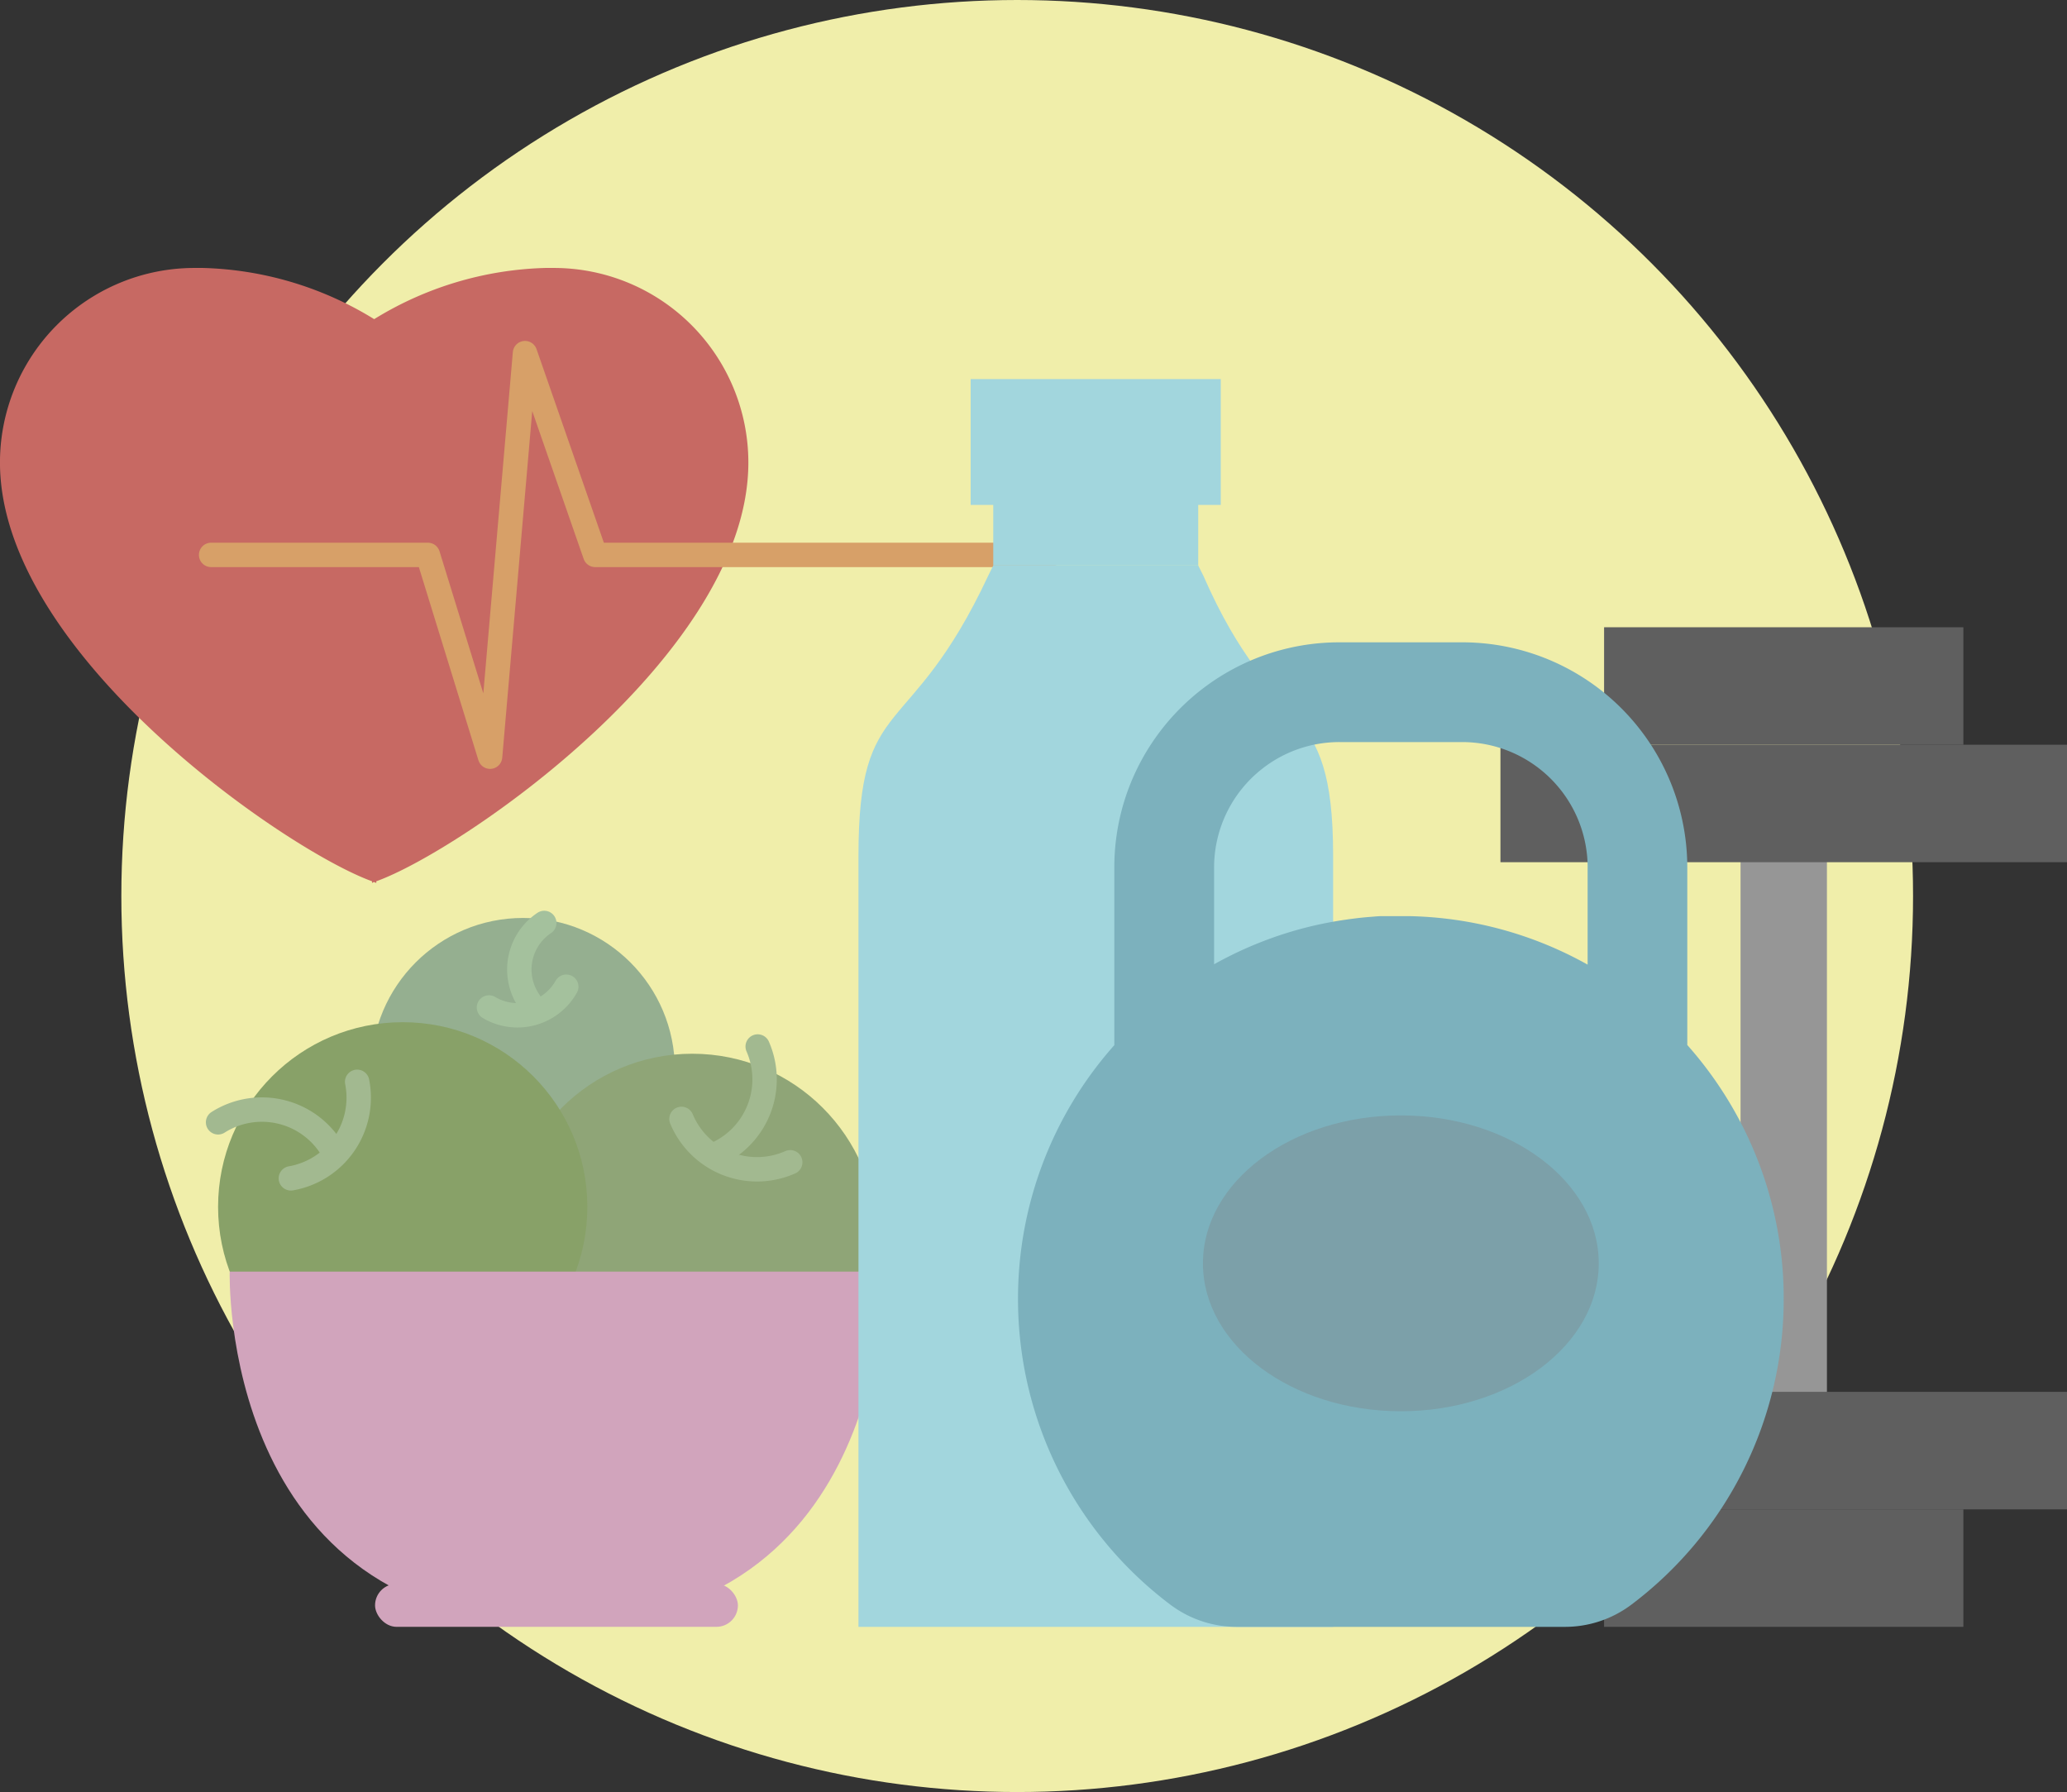 <svg xmlns="http://www.w3.org/2000/svg" width="63.522" height="55.063" viewBox="0 0 63.522 55.063">
  <rect x="0" y="0" width="63.522" height="55.063" fill="#333333" stroke="none"/>
  <g id="pic_osn" data-name="pic osn" transform="translate(0)">
    <g id="Group_408" data-name="Group 408" transform="translate(0 0)">
      <g id="Group_402" data-name="Group 402" transform="translate(3.729)">
        <circle id="Ellipse_140" data-name="Ellipse 140" cx="27.531" cy="27.531" r="27.531" fill="#f0eeaa"/>
      </g>
      <g id="Group_403" data-name="Group 403" transform="translate(0 8.233)">
        <path id="Path_404" data-name="Path 404" d="M-462.774-110.323h.262a10.545,10.545,0,0,1,5.259,1.573,10.544,10.544,0,0,1,5.258-1.573h.262a5.979,5.979,0,0,1,5.979,5.979h0c0,5.885-8.829,11.932-11.434,12.866v.052c-.018-.006-.046-.019-.065-.026s-.047.02-.066.026v-.052c-2.6-.934-11.434-6.981-11.434-12.866h0A5.979,5.979,0,0,1-462.774-110.323Z" transform="translate(468.752 110.323)" fill="#c76963"/>
        <path id="Path_405" data-name="Path 405" d="M-431.026-99.3h-13.96l-2.157-6.2-1.073,12.4-1.912-6.2h-6.661" transform="translate(463.277 108.117)" fill="none" stroke="#d7a068" stroke-linecap="round" stroke-linejoin="round" stroke-width="0.75"/>
      </g>
      <g id="Group_404" data-name="Group 404" transform="translate(6.702 28.205)">
        <circle id="Ellipse_141" data-name="Ellipse 141" cx="4.666" cy="4.666" r="4.666" transform="translate(4.706)" fill="#95af90"/>
        <circle id="Ellipse_142" data-name="Ellipse 142" cx="5.674" cy="5.674" r="5.674" transform="translate(8.897 4.172)" fill="#8fa577"/>
        <circle id="Ellipse_143" data-name="Ellipse 143" cx="5.674" cy="5.674" r="5.674" transform="translate(0 3.203)" fill="#88a168"/>
        <rect id="Rectangle_351" data-name="Rectangle 351" width="11.151" height="1.32" rx="0.66" transform="translate(15.975 21.781) rotate(-180)" fill="#d1a4bc"/>
        <path id="Path_406" data-name="Path 406" d="M-455.737-53.462h20.086s.328,10.826-10.035,10.846h-.015C-456.065-42.636-455.737-53.462-455.737-53.462Z" transform="translate(456.094 64.329)" fill="#d1a4bc"/>
        <path id="Path_407" data-name="Path 407" d="M-450.232-64.216a2.516,2.516,0,0,1-2.037,2.966" transform="translate(454.506 69.251)" fill="none" stroke="#a2b990" stroke-linecap="round" stroke-linejoin="round" stroke-width="0.75"/>
        <path id="Path_408" data-name="Path 408" d="M-456.394-62.259a2.516,2.516,0,0,1,3.5.823" transform="translate(456.394 68.538)" fill="none" stroke="#a2b990" stroke-linecap="round" stroke-linejoin="round" stroke-width="0.75"/>
        <path id="Path_409" data-name="Path 409" d="M-426.8-60.781a2.516,2.516,0,0,1-3.342-1.332" transform="translate(444.383 68.288)" fill="none" stroke="#a2b990" stroke-linecap="round" stroke-linejoin="round" stroke-width="0.75"/>
        <path id="Path_410" data-name="Path 410" d="M-426.956-66.216A2.516,2.516,0,0,1-428.3-62.88" transform="translate(443.539 70.166)" fill="none" stroke="#a2b990" stroke-linecap="round" stroke-linejoin="round" stroke-width="0.75"/>
        <path id="Path_411" data-name="Path 411" d="M-438.67-69.6a1.719,1.719,0,0,1-2.375.638" transform="translate(449.37 71.713)" fill="none" stroke="#a4c19d" stroke-linecap="round" stroke-linejoin="round" stroke-width="0.75"/>
        <path id="Path_412" data-name="Path 412" d="M-439.021-70.8a1.72,1.72,0,0,1,.454-2.417" transform="translate(448.59 73.371)" fill="none" stroke="#a4c19d" stroke-linecap="round" stroke-linejoin="round" stroke-width="0.75"/>
      </g>
      <g id="Group_405" data-name="Group 405" transform="translate(26.38 11.648)">
        <rect id="Rectangle_352" data-name="Rectangle 352" width="7.686" height="3.866" transform="translate(11.136 3.866) rotate(-180)" fill="#a2d6dd"/>
        <rect id="Rectangle_353" data-name="Rectangle 353" width="6.299" height="3.724" transform="translate(10.443 5.728) rotate(-180)" fill="#a2d6dd"/>
        <path id="Path_413" data-name="Path 413" d="M-415.969-93.466h6.3l.156.312c2.229,5.09,3.989,3.551,3.989,8.606v23.693h-14.587V-84.548c0-5.055,1.563-3.422,3.988-8.606Z" transform="translate(420.113 99.194)" fill="#a2d6dd"/>
      </g>
      <g id="Group_406" data-name="Group 406" transform="translate(46.111 19.273)">
        <rect id="Rectangle_354" data-name="Rectangle 354" width="2.654" height="16.673" transform="translate(10.033 23.693) rotate(-180)" fill="#969696"/>
        <rect id="Rectangle_355" data-name="Rectangle 355" width="17.411" height="3.61" transform="translate(17.411 27.103) rotate(-180)" fill="#5f5f5f"/>
        <rect id="Rectangle_356" data-name="Rectangle 356" width="11.041" height="3.61" transform="translate(14.226 30.713) rotate(-180)" fill="#5f5f5f"/>
        <rect id="Rectangle_357" data-name="Rectangle 357" width="17.411" height="3.61" transform="translate(17.411 7.219) rotate(-180)" fill="#5f5f5f"/>
        <rect id="Rectangle_358" data-name="Rectangle 358" width="11.041" height="3.61" transform="translate(14.226 3.61) rotate(-180)" fill="#5f5f5f"/>
      </g>
      <g id="Group_407" data-name="Group 407" transform="translate(31.285 19.731)">
        <path id="Path_414" data-name="Path 414" d="M-411.07-68.944a11.748,11.748,0,0,0,4.69,9.4,3.393,3.393,0,0,0,2.045.676h10.061a3.393,3.393,0,0,0,2.045-.676,11.747,11.747,0,0,0,4.69-9.4,11.689,11.689,0,0,0-1.663-6.03,11.75,11.75,0,0,0-1.3-1.772V-82.2a6.919,6.919,0,0,0-6.091-6.87h0a6.926,6.926,0,0,0-.826-.049h-3.773a6.9,6.9,0,0,0-2.393.426h0a6.939,6.939,0,0,0-3.353,2.64A6.884,6.884,0,0,0-408.11-82.2v5.458A11.72,11.72,0,0,0-411.07-68.944Zm17.505-13.26v2.988a11.691,11.691,0,0,0-5.494-1.49c-.082,0-.164,0-.246,0l-.182,0-.181,0-.1,0c-.04,0-.079,0-.118,0-.1,0-.193.01-.29.018l-.144.011c-.127.011-.253.024-.38.04l-.19.024-.184.027c-.119.018-.238.038-.355.059l-.161.03h0c-.179.036-.358.074-.535.118a11.486,11.486,0,0,0-1.46.463h0a11.684,11.684,0,0,0-1.459.689V-82.2a3.85,3.85,0,0,1,1.46-3.019,3.841,3.841,0,0,1,2.394-.835h3.773a3.858,3.858,0,0,1,3.853,3.854Z" transform="translate(411.07 89.124)" fill="#7cb1bd"/>
        <ellipse id="Ellipse_144" data-name="Ellipse 144" cx="6.082" cy="4.545" rx="6.082" ry="4.545" transform="translate(5.683 14.541)" fill="#7ca0a9"/>
      </g>
    </g>
  </g>
</svg>

